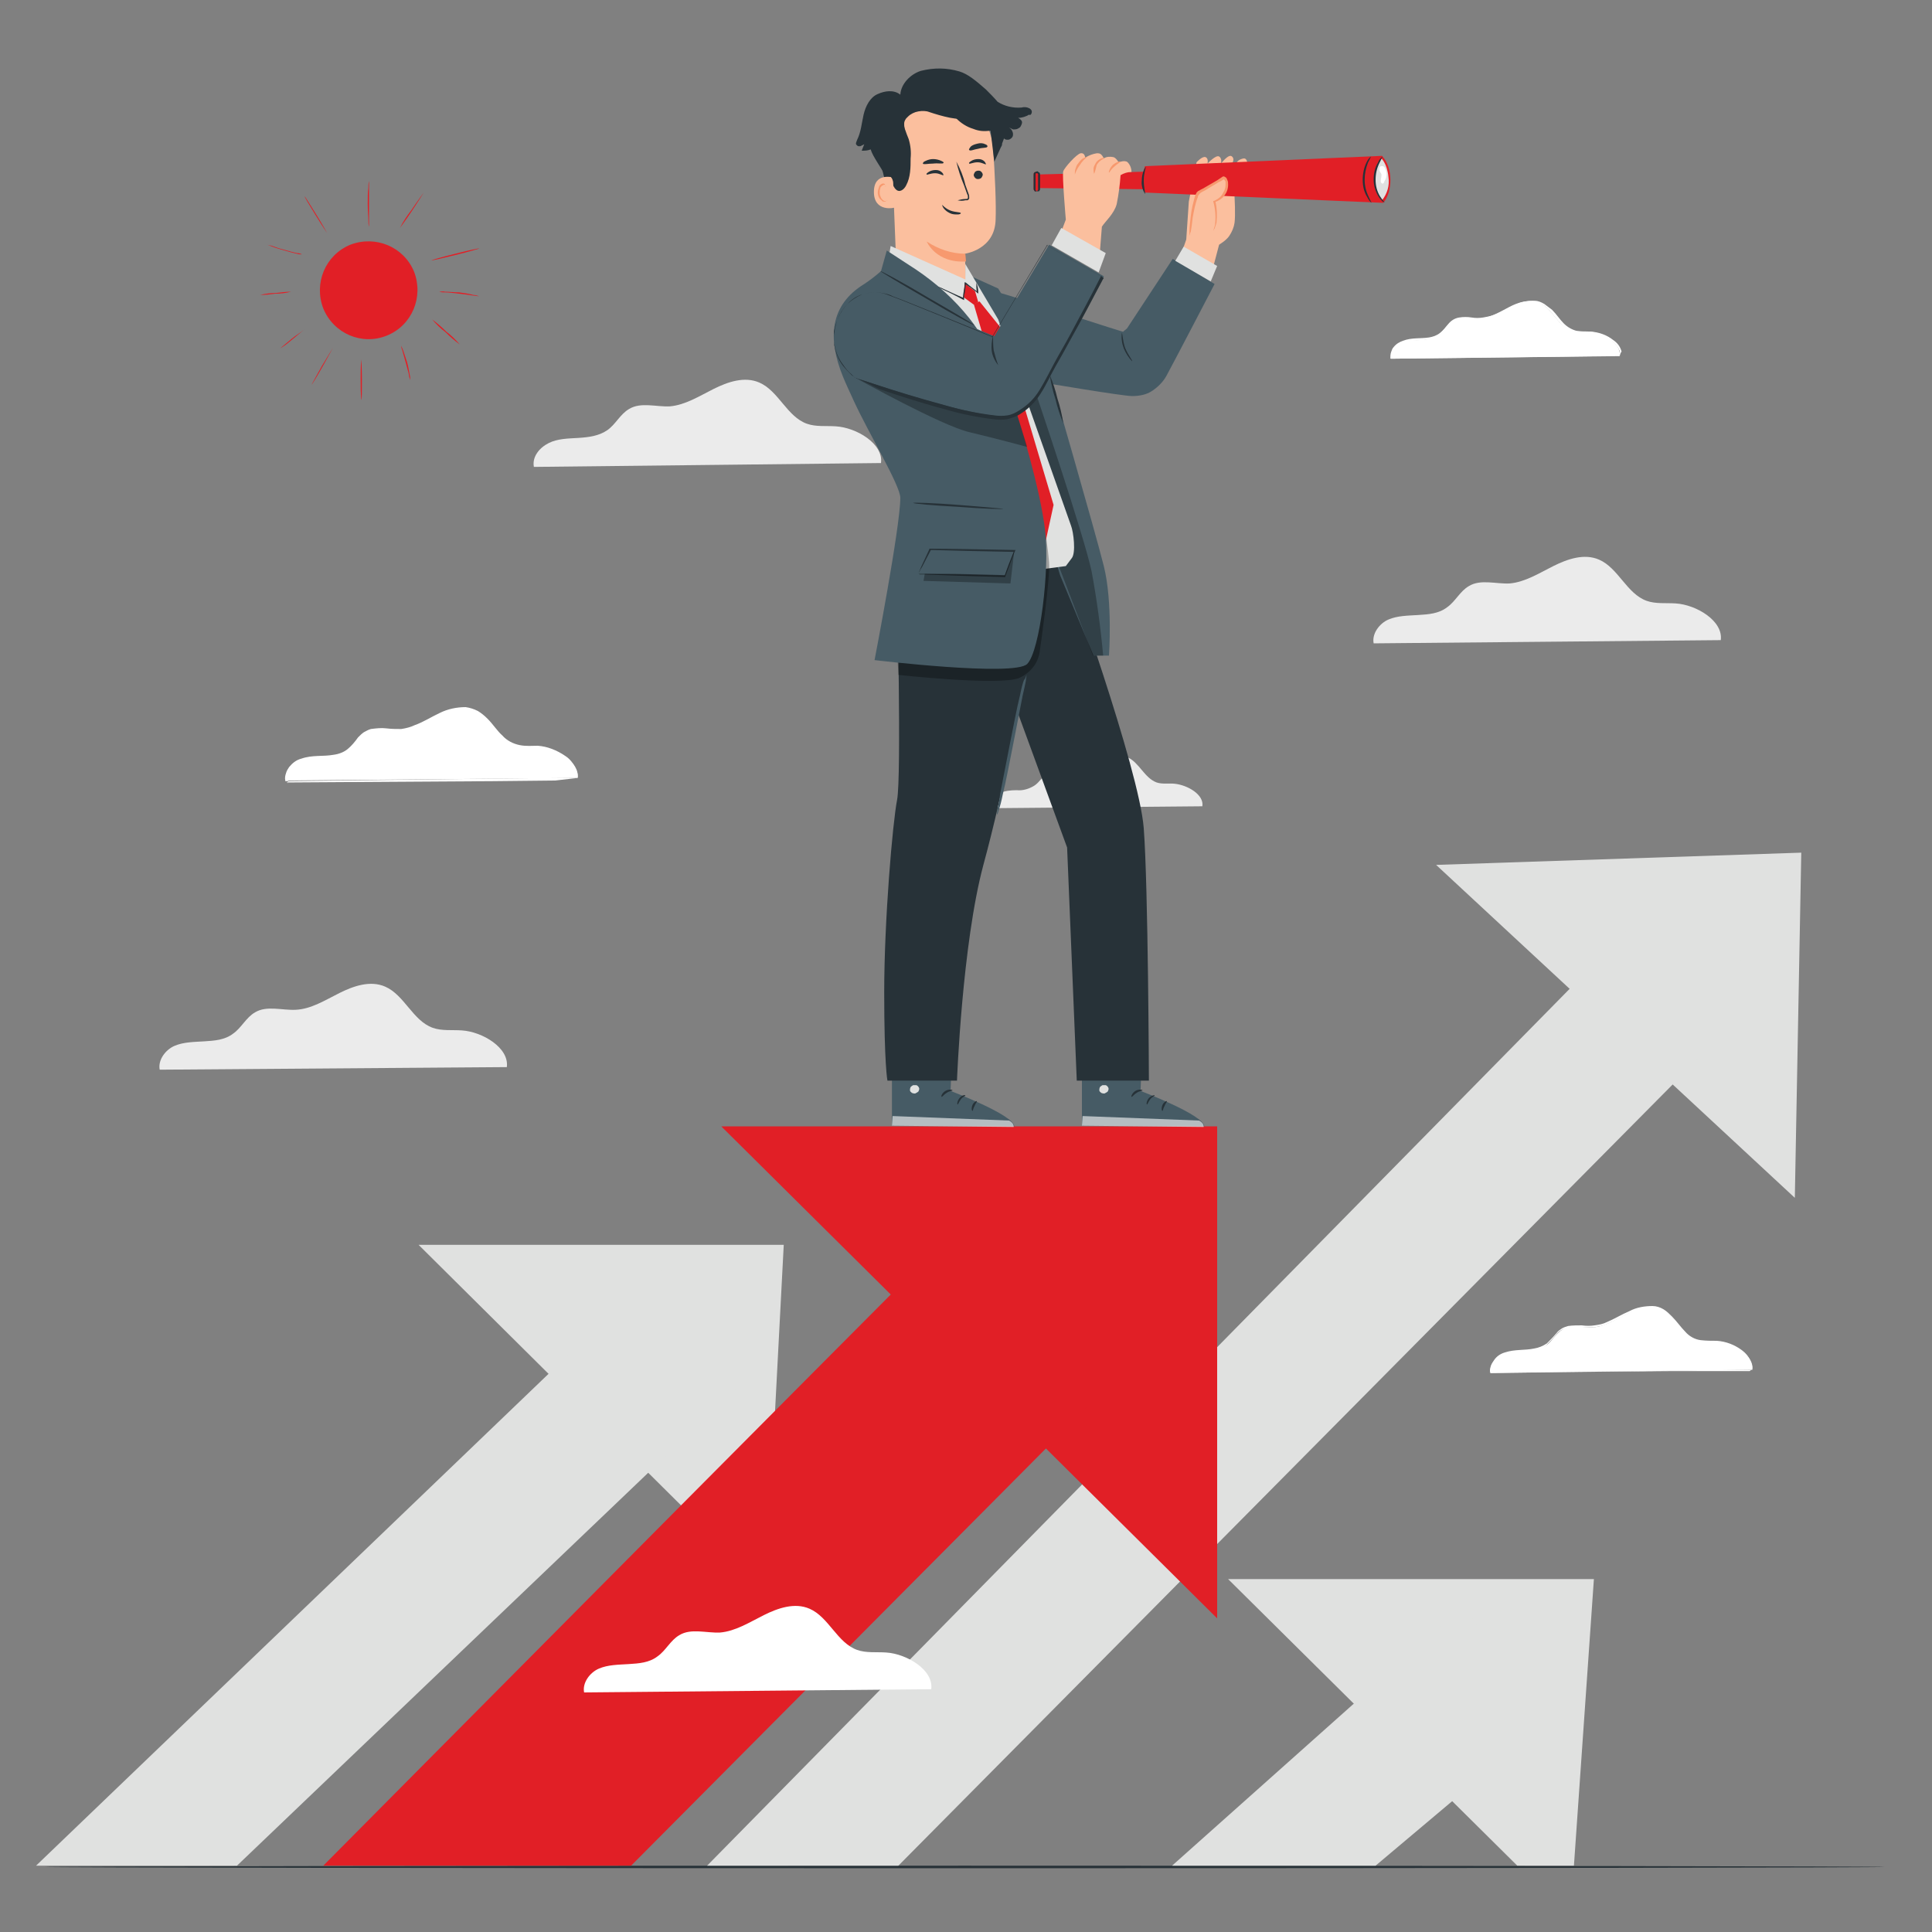 <?xml version="1.0" encoding="utf-8"?>
<!-- Generator: Adobe Illustrator 18.1.1, SVG Export Plug-In . SVG Version: 6.00 Build 0)  -->
<svg version="1.1" id="Layer_1" xmlns="http://www.w3.org/2000/svg" xmlns:xlink="http://www.w3.org/1999/xlink" x="0px" y="0px"
	 viewBox="0 0 300 300" enable-background="new 0 0 300 300" xml:space="preserve">
<rect x="0" y="0" width="300" height="300" fill="#808080" stroke="none"/>
<path fill="#EBEBEB" d="M267.2,99.4c0.4-3-3.8-5.5-7-5.7c-1.5-0.1-3.1,0.1-4.5-0.4c-3.1-1.1-4.4-5.1-7.4-6.4c-2.3-1-4.9-0.1-7.1,1
	c-2.2,1.1-4.4,2.5-6.8,2.7c-2.1,0.1-4.5-0.7-6.3,0.4c-1.4,0.8-2.1,2.4-3.4,3.3c-1.3,1-2.9,1.1-4.5,1.2c-1.6,0.1-3.2,0.1-4.6,0.7
	c-1.4,0.6-2.6,2.2-2.3,3.7L267.2,99.4z"/>
<path fill="#EBEBEB" d="M136.8,71.9c0.4-3-3.8-5.5-7-5.7c-1.5-0.1-3.1,0.1-4.5-0.4c-3.1-1.1-4.4-5.1-7.4-6.4c-2.3-1-4.9-0.1-7.1,1
	c-2.2,1.1-4.4,2.5-6.8,2.7c-2.1,0.1-4.5-0.7-6.3,0.4c-1.4,0.8-2.1,2.4-3.4,3.3s-2.9,1.1-4.5,1.2c-1.6,0.1-3.2,0.1-4.6,0.8
	s-2.6,2.1-2.3,3.7L136.8,71.9z"/>
<path fill="#EBEBEB" d="M78.7,165.7c0.4-3-3.8-5.5-7-5.7c-1.5-0.1-3.1,0.1-4.5-0.4c-3.1-1.1-4.4-5.1-7.4-6.4c-2.3-1-4.9-0.1-7.1,1
	c-2.2,1.1-4.4,2.5-6.8,2.6c-2.1,0.1-4.5-0.7-6.3,0.4c-1.4,0.8-2.1,2.4-3.4,3.3c-1.3,1-2.9,1.1-4.5,1.2c-1.6,0.1-3.2,0.1-4.6,0.7
	s-2.6,2.2-2.3,3.7L78.7,165.7z"/>
<path fill="#EBEBEB" d="M186.7,125.2c0.3-1.8-2.3-3.3-4.3-3.5c-0.9-0.1-1.9,0.1-2.8-0.2c-1.9-0.7-2.7-3.1-4.5-3.9
	c-1.4-0.6-3-0.1-4.3,0.6c-1.4,0.7-2.7,1.5-4.2,1.6c-1.3,0.1-2.7-0.4-3.9,0.2c-0.8,0.5-1.3,1.5-2.1,2c-0.8,0.5-1.8,0.8-2.7,0.7
	c-1,0-1.9,0.1-2.8,0.5c-0.4,0.2-0.8,0.5-1.1,0.9c-0.3,0.4-0.4,0.9-0.3,1.4L186.7,125.2z"/>
<path fill="#273238" d="M292.6,289.9c0,0.1-63.9,0.2-142.8,0.2S7,290,7,289.9s63.9-0.2,142.8-0.2S292.6,289.8,292.6,289.9z"/>
<path fill="#E0E1E0" d="M190.7,245.2l44.9,44.5l8.8,0l3.1-44.5H190.7z"/>
<path fill="#E0E1E0" d="M227.2,249.4L182,289.7l31.6,0l26.6-22.4L227.2,249.4z"/>
<path fill="#E0E1E0" d="M223,134.3l55.7,51.7l1-53.6L223,134.3z"/>
<path fill="#E0E1E0" d="M260.5,136.5L109.8,289.7h29.7l134.6-135.8L260.5,136.5z"/>
<path fill="#E0E1E0" d="M65,193.3l53.9,53.5l2.8-53.5H65z"/>
<path fill="#E0E1E0" d="M102.4,196.8L5.6,289.7h31.2l78.6-75.1L102.4,196.8z"/>
<path fill="#E11F26" d="M112,174.9l77,76.4v-76.4H112z"/>
<path fill="#E11F26" d="M162.8,176.6C161,178,50.2,289.7,50.2,289.7H98l87.1-87.6L162.8,176.6z"/>
<path fill="#E11F26" d="M60.1,52.1c3.9-1.6,5.7-6,4.2-9.9c-1.6-3.9-6-5.7-9.9-4.2c-3.9,1.6-5.7,6-4.2,9.9
	C51.8,51.8,56.2,53.7,60.1,52.1z"/>
<path fill="#E11F26" d="M56.1,62.1C56,61,56,60,56,58.9c0-1,0-2.1,0.1-3.1c0,0,0.1,1.4,0.1,3.1C56.2,60.7,56.2,62.1,56.1,62.1z"/>
<path fill="#E11F26" d="M51.7,54c0,0-0.7,1.3-1.6,2.9c-0.9,1.6-1.7,2.9-1.7,2.8c0,0,0.7-1.3,1.6-2.9C50.9,55.3,51.7,54,51.7,54z"/>
<path fill="#E11F26" d="M47.2,51.2c-0.6,0.5-1.2,1-1.8,1.5c-0.6,0.5-1.2,1-1.9,1.4c0.6-0.5,1.2-1,1.8-1.5
	C45.9,52.1,46.6,51.7,47.2,51.2z"/>
<path fill="#E11F26" d="M63.7,59c-0.1-0.3-0.2-0.5-0.2-0.8c-0.1-0.5-0.3-1.1-0.5-1.9c-0.2-0.7-0.4-1.4-0.5-1.8
	c-0.1-0.3-0.2-0.5-0.2-0.8c0.1,0.2,0.2,0.5,0.3,0.7c0.2,0.6,0.4,1.2,0.6,1.8c0.2,0.7,0.3,1.4,0.4,1.9C63.7,58.5,63.7,58.7,63.7,59z"
	/>
<path fill="#E11F26" d="M71.4,53.5c-0.8-0.6-1.5-1.2-2.2-1.9c-0.8-0.6-1.5-1.3-2.1-2c0.8,0.6,1.5,1.2,2.2,1.9
	C70.1,52.1,70.8,52.8,71.4,53.5z"/>
<path fill="#E11F26" d="M74.4,46c-0.3,0-0.6-0.1-0.9-0.1c-0.6-0.1-1.3-0.2-2.2-0.3c-0.9-0.1-1.6-0.2-2.2-0.2c-0.3,0-0.6,0-0.9-0.1
	c0.3,0,0.6-0.1,0.9,0c0.7,0,1.5,0.1,2.2,0.1c0.7,0.1,1.5,0.2,2.2,0.4C73.8,45.8,74.1,45.9,74.4,46z"/>
<path fill="#E11F26" d="M74.4,38.6c0,0-1.6,0.5-3.7,1c-2,0.5-3.7,0.9-3.7,0.8c0,0,1.6-0.5,3.7-1C72.7,38.9,74.4,38.5,74.4,38.6z"/>
<path fill="#E11F26" d="M65.8,29.9c0,0-0.8,1.3-1.8,2.8c-1,1.5-1.9,2.7-1.9,2.7c0.5-1,1.1-1.9,1.8-2.8
	C64.9,31.1,65.8,29.9,65.8,29.9z"/>
<path fill="#E11F26" d="M57.3,28.1c0,0.3,0,0.7,0,1.1c0,0.6,0,1.5,0,2.5s0,1.9,0,2.5c0,0.3,0,0.7,0,1c-0.1-0.3-0.1-0.7-0.1-1
	c0-0.6-0.1-1.5-0.1-2.5s0-1.9,0.1-2.5C57.2,28.8,57.2,28.5,57.3,28.1z"/>
<path fill="#E11F26" d="M50.8,36.2c-0.6-0.9-1.2-1.8-1.8-2.8c-1-1.6-1.7-2.8-1.7-2.9s0.8,1.2,1.8,2.8C50.1,34.9,50.8,36.2,50.8,36.2
	z"/>
<path fill="#E11F26" d="M46.9,39.5c-0.3,0-0.5,0-0.8-0.1c-0.5-0.1-1.2-0.3-1.9-0.5c-0.7-0.2-1.4-0.4-1.9-0.6
	c-0.3-0.1-0.5-0.2-0.8-0.3c0.3,0.1,0.5,0.1,0.8,0.2c0.5,0.2,1.1,0.4,1.9,0.6c0.7,0.2,1.4,0.4,1.9,0.5C46.4,39.3,46.7,39.4,46.9,39.5
	z"/>
<path fill="#E11F26" d="M45.2,45.3c-0.8,0.2-1.6,0.3-2.4,0.3c-0.8,0.1-1.6,0.2-2.4,0.2c0.8-0.2,1.6-0.3,2.4-0.3
	C43.6,45.4,44.4,45.3,45.2,45.3z"/>
<path fill="#FFFFFF" d="M272.1,212.7c0.3-2.3-2.9-4.1-5.3-4.3c-1.1-0.1-2.3,0.1-3.4-0.3c-2.3-0.8-3.3-3.8-5.6-4.8
	c-1.7-0.7-3.7-0.1-5.3,0.8c-1.7,0.8-3.3,1.9-5.1,2c-1.6,0.1-3.4-0.5-4.7,0.3c-1.1,0.6-1.6,1.8-2.6,2.5c-1,0.6-2.2,0.9-3.4,0.9
	c-1.2,0-2.4,0.2-3.5,0.6c-1.1,0.5-2,1.6-1.7,2.8L272.1,212.7z"/>
<path fill="#FFFFFF" d="M272.1,212.7h-0.2h-0.6l-2.3,0l-8.6,0.1l-28.9,0.4h-0.1v-0.1c-0.1-0.3,0-0.7,0.1-1c0.1-0.3,0.3-0.6,0.5-0.9
	c0.4-0.6,1-1,1.7-1.2c1.5-0.5,3.1-0.3,4.5-0.6c0.7-0.1,1.4-0.4,2-0.8c0.5-0.5,1-1,1.5-1.6c0.2-0.3,0.5-0.5,0.8-0.7
	c0.3-0.2,0.7-0.3,1-0.4c0.7-0.1,1.4-0.1,2.1-0.1c0.7,0.1,1.4,0.1,2,0c0.7-0.1,1.3-0.2,1.9-0.5c1.2-0.5,2.3-1.2,3.5-1.7
	c1.1-0.6,2.4-0.8,3.6-0.8c0.6,0,1.2,0.2,1.7,0.5c0.5,0.3,0.9,0.7,1.3,1.1c0.8,0.8,1.4,1.7,2.1,2.4c0.6,0.7,1.5,1.2,2.4,1.3
	c0.9,0.1,1.7,0.1,2.5,0.1c1.4,0.1,2.7,0.6,3.8,1.4c0.7,0.5,1.3,1.2,1.5,2.1C272.1,212,272.2,212.3,272.1,212.7c0-0.3,0-0.6-0.1-0.9
	c-0.3-0.8-0.8-1.5-1.6-2c-1.1-0.8-2.4-1.2-3.8-1.3c-0.8,0-1.6,0-2.6-0.1c-1-0.2-1.9-0.7-2.5-1.4c-0.7-0.7-1.3-1.6-2.1-2.4
	c-0.4-0.4-0.8-0.7-1.3-1c-0.5-0.3-1-0.4-1.6-0.5c-1.2,0-2.4,0.3-3.5,0.8c-1.1,0.5-2.2,1.2-3.5,1.7c-0.6,0.3-1.3,0.4-2,0.5
	c-0.7,0-1.4,0-2.1,0c-0.7-0.1-1.4-0.1-2.1,0.1c-0.7,0.2-1.3,0.5-1.7,1.1c-0.5,0.6-1,1.1-1.5,1.6c-0.6,0.5-1.3,0.8-2.1,0.9
	c-1.5,0.3-3.1,0.1-4.5,0.6c-0.6,0.2-1.1,0.6-1.5,1.1c-0.2,0.2-0.3,0.5-0.4,0.8c-0.1,0.3-0.1,0.6-0.1,0.9l-0.2-0.1l28.8-0.2l8.6,0h3
	C271.9,212.7,272,212.7,272.1,212.7z"/>
<path fill="#FFFFFF" d="M144.6,262.3c0.4-3-3.8-5.5-7-5.7c-1.5-0.1-3.1,0.1-4.5-0.4c-3.1-1.1-4.4-5.1-7.4-6.4c-2.3-1-4.9-0.1-7.1,1
	c-2.2,1.1-4.4,2.5-6.8,2.7c-2.1,0.1-4.5-0.7-6.3,0.4c-1.4,0.8-2.1,2.4-3.4,3.3c-1.3,1-2.9,1.1-4.5,1.2c-1.6,0.1-3.2,0.1-4.6,0.7
	s-2.6,2.2-2.3,3.7L144.6,262.3z"/>
<path fill="#FFFFFF" d="M89.7,120.8c0.3-2.5-3.2-4.6-5.9-4.8c-1.3-0.1-2.6,0.1-3.8-0.3c-2.6-0.9-3.7-4.3-6.2-5.3
	c-1.9-0.8-4.1-0.1-5.9,0.8c-1.8,0.9-3.7,2.1-5.7,2.2c-1.8,0.1-3.7-0.6-5.3,0.3c-1.2,0.7-1.8,2-2.9,2.8c-1.1,0.8-2.4,0.9-3.7,1
	c-1.3,0.1-2.7,0.1-3.9,0.6c-1.2,0.5-2.2,1.8-1.9,3.1L89.7,120.8z"/>
<path fill="#FFFFFF" d="M89.7,120.8h-0.2h-0.7l-2.6,0l-9.6,0.1l-32.2,0.4h-0.1v-0.1c-0.1-0.4,0-0.8,0.1-1.1c0.1-0.4,0.3-0.7,0.5-1
	c0.5-0.6,1.1-1.1,1.9-1.3c1.7-0.6,3.4-0.3,5-0.6c0.8-0.1,1.6-0.4,2.2-0.9c0.6-0.5,1.1-1.1,1.6-1.8c0.3-0.3,0.6-0.6,0.9-0.8
	c0.4-0.2,0.7-0.4,1.1-0.5c0.8-0.1,1.6-0.2,2.4-0.1c0.8,0.1,1.5,0.1,2.3,0.1c0.7-0.1,1.5-0.3,2.1-0.6c1.4-0.5,2.6-1.3,3.9-1.9
	c1.2-0.6,2.6-0.9,4-0.9c0.7,0.1,1.3,0.3,1.9,0.6c0.5,0.3,1,0.7,1.5,1.2c0.9,0.9,1.5,1.9,2.3,2.6c0.7,0.8,1.7,1.3,2.7,1.5
	c1,0.2,1.9,0.1,2.8,0.1c1.5,0.1,3,0.7,4.3,1.6c0.8,0.5,1.4,1.4,1.7,2.3c0.1,0.2,0.1,0.5,0.1,0.8C89.7,120.8,89.7,120.8,89.7,120.8
	c0,0,0-0.1,0-0.2c0-0.2,0-0.5-0.1-0.7c-0.3-0.9-0.9-1.7-1.7-2.2c-1.2-0.9-2.7-1.4-4.2-1.5c-0.9-0.1-1.8,0-2.9-0.1
	c-1.1-0.2-2.1-0.7-2.8-1.5c-0.8-0.8-1.5-1.8-2.3-2.6c-0.4-0.5-0.9-0.8-1.4-1.1c-0.5-0.3-1.2-0.5-1.8-0.5c-1.3,0-2.7,0.3-3.9,0.9
	c-1.3,0.6-2.5,1.4-3.9,1.9c-0.7,0.3-1.5,0.5-2.2,0.6c-0.8,0.1-1.6,0-2.3,0c-0.8-0.1-1.5-0.1-2.3,0.1c-0.8,0.2-1.4,0.6-1.9,1.2
	c-0.5,0.6-1.1,1.2-1.7,1.8c-0.7,0.5-1.5,0.9-2.3,1c-1.7,0.3-3.4,0.1-5,0.6c-0.7,0.2-1.3,0.6-1.7,1.2c-0.2,0.3-0.4,0.6-0.5,0.9
	c-0.1,0.3-0.1,0.7-0.1,1l-0.2-0.1l32.1-0.2l9.6-0.1L89.7,120.8L89.7,120.8z"/>
<path fill="#FFFFFF" d="M251.5,55.3c0.3-2-2.5-3.6-4.6-3.8c-1-0.1-2,0.1-3-0.3c-2.1-0.7-2.9-3.4-4.9-4.2c-1.5-0.6-3.2-0.1-4.7,0.7
	s-2.9,1.6-4.5,1.8c-1.4,0.1-3-0.4-4.2,0.3c-0.9,0.5-1.4,1.6-2.2,2.2c-0.9,0.5-1.9,0.8-2.9,0.8c-1,0-2.1,0.1-3,0.5
	c-0.9,0.4-1.7,1.4-1.5,2.4L251.5,55.3z"/>
<path fill="#FFFFFF" d="M251.5,55.3h-0.2h-0.5l-2,0l-7.5,0.1l-25.3,0.3h-0.1v-0.1c0-0.3,0-0.6,0.1-0.9c0.1-0.3,0.2-0.6,0.4-0.8
	c0.4-0.5,0.9-0.8,1.5-1c1.3-0.5,2.7-0.3,4-0.5c0.6-0.1,1.2-0.3,1.7-0.7c0.5-0.4,0.9-0.9,1.3-1.4c0.4-0.5,1-0.9,1.7-1
	c0.6-0.1,1.3-0.1,1.9,0c0.6,0.1,1.2,0.1,1.8,0c0.6-0.1,1.1-0.2,1.7-0.4c1.1-0.4,2-1,3.1-1.5c1-0.5,2.1-0.7,3.2-0.7
	c0.5,0,1,0.2,1.5,0.5c0.4,0.3,0.8,0.6,1.2,0.9c0.7,0.7,1.2,1.5,1.8,2.1c0.6,0.6,1.3,1,2.1,1.2c0.8,0.1,1.5,0.1,2.2,0.1
	c1.2,0.1,2.4,0.5,3.4,1.3c0.6,0.4,1.1,1,1.3,1.8C251.6,54.8,251.6,55,251.5,55.3c0-0.3,0-0.6,0-0.8c-0.3-0.7-0.8-1.3-1.4-1.7
	c-1-0.7-2.1-1.1-3.3-1.2c-0.7,0-1.4,0-2.2-0.1c-0.9-0.1-1.6-0.6-2.2-1.2c-0.6-0.6-1.2-1.4-1.8-2.1c-0.3-0.3-0.7-0.7-1.1-0.9
	c-0.4-0.2-0.9-0.4-1.4-0.4c-1.1,0-2.1,0.2-3,0.7c-1,0.5-2,1.1-3.1,1.5c-0.6,0.2-1.1,0.4-1.7,0.5c-0.6,0-1.2,0-1.8,0
	c-0.6-0.1-1.2-0.1-1.8,0c-0.6,0.1-1.1,0.5-1.5,0.9c-0.4,0.5-0.8,1-1.3,1.4c-0.5,0.4-1.2,0.7-1.9,0.8c-1.3,0.2-2.7,0.1-3.9,0.5
	c-0.5,0.2-1,0.5-1.4,0.9c-0.2,0.2-0.3,0.4-0.4,0.7c-0.1,0.3-0.1,0.5,0,0.8l-0.2-0.1l25.2-0.2h7.6h2.6L251.5,55.3z"/>
<path fill="#465B65" d="M148,159.6l-0.4,9.8c0,0,9.8,3.7,9.9,5.5l-19-0.1l0-15.2L148,159.6z"/>
<path fill="#E0E1E0" d="M141.8,168.5c-0.2,0.1-0.3,0.2-0.4,0.3c-0.1,0.2-0.1,0.4-0.1,0.5c0,0.2,0.2,0.3,0.3,0.4
	c0.2,0.1,0.4,0.1,0.5,0.1c0.2-0.1,0.4-0.2,0.5-0.3c0.1-0.2,0.2-0.4,0.1-0.6c-0.1-0.2-0.2-0.3-0.4-0.4
	C142.1,168.5,141.9,168.5,141.8,168.5"/>
<g opacity="0.6">
	<path fill="#FFFFFF" d="M138.5,174.8l0.1-1.5l18.1,0.7c0,0,0.8,0.4,0.7,1L138.5,174.8z"/>
</g>
<path fill="#273238" d="M147.9,169.3c0,0.1-0.5,0.1-0.9,0.4c-0.5,0.3-0.7,0.7-0.8,0.6s0.1-0.6,0.6-0.9
	C147.3,169.1,147.9,169.2,147.9,169.3z"/>
<path fill="#273238" d="M149.9,170.1c0,0.1-0.4,0.2-0.7,0.6c-0.3,0.4-0.4,0.8-0.5,0.8c-0.1,0-0.1-0.5,0.3-1S149.9,170,149.9,170.1z"
	/>
<path fill="#273238" d="M151,172.5c-0.1,0-0.2-0.4,0-0.9s0.7-0.7,0.7-0.6c0,0.1-0.2,0.3-0.4,0.8C151.1,172.1,151.1,172.5,151,172.5z
	"/>
<path fill="#273238" d="M147.8,167.1c0,0.1-0.5,0-1,0s-0.9,0.2-1,0.1c0-0.1,0.4-0.4,1-0.4C147.4,166.7,147.8,167,147.8,167.1z"/>
<path fill="#465B65" d="M177.5,159.6l-0.4,9.8c0,0,9.8,3.7,9.9,5.5l-19-0.1l0-15.2L177.5,159.6z"/>
<path fill="#E0E1E0" d="M171.2,168.5c-0.2,0.1-0.3,0.2-0.4,0.3c-0.1,0.2-0.1,0.4-0.1,0.5c0,0.2,0.2,0.3,0.3,0.4
	c0.2,0.1,0.4,0.1,0.5,0.1c0.2-0.1,0.4-0.2,0.5-0.3c0.1-0.2,0.2-0.4,0.1-0.6c-0.1-0.2-0.2-0.3-0.4-0.4
	C171.6,168.5,171.3,168.5,171.2,168.5"/>
<g opacity="0.6">
	<path fill="#FFFFFF" d="M168,174.8l0.1-1.5l18.1,0.7c0,0,0.8,0.4,0.7,1L168,174.8z"/>
</g>
<path fill="#273238" d="M177.4,169.3c0,0.1-0.5,0.1-0.9,0.4c-0.5,0.3-0.7,0.7-0.8,0.6c-0.1,0,0.1-0.6,0.6-0.9
	C176.8,169.1,177.4,169.2,177.4,169.3z"/>
<path fill="#273238" d="M179.3,170.1c0,0.1-0.4,0.2-0.7,0.6c-0.3,0.4-0.4,0.8-0.5,0.8s-0.1-0.5,0.3-1
	C178.8,170.1,179.3,170,179.3,170.1z"/>
<path fill="#273238" d="M180.5,172.5c-0.1,0-0.2-0.4,0-0.9s0.7-0.7,0.7-0.6c0,0.1-0.2,0.3-0.4,0.8
	C180.6,172.1,180.6,172.5,180.5,172.5z"/>
<path fill="#273238" d="M177.2,167.1c0,0.1-0.5,0-1,0c-0.5,0-0.9,0.2-1,0.1c0-0.1,0.3-0.4,1-0.4C176.8,166.7,177.3,167,177.2,167.1z
	"/>
<path fill="#273238" d="M138.6,31.5c-0.7-1.8-1.3-3.7-1.7-5.6c-0.4-1.9-0.3-3.9,0.3-5.8c0.1-0.3,0.9-2.2,1.2-2.1
	c0.2,0-0.3,1.8-0.2,1.9c1,1.7,1.5,3.7,1.3,5.8C139.5,27.7,139.2,29.6,138.6,31.5"/>
<path fill="#FBBF9E" d="M139.2,41.8l-0.7-17.6c-0.3-4.9,1.8-9.2,6.7-9.4h0.5c2.2,0,4.2,0.9,5.8,2.4c1.6,1.5,2.5,3.5,2.7,5.7
	c0.3,4.2,0.5,8.9,0.4,11.2c-0.1,4.7-4.8,5.3-4.8,5.3s0.2,3.4,0.2,4.7c0,0-0.5,0.4-4.9,0.5C140.9,44.8,139.2,41.8,139.2,41.8z"/>
<path fill="#F7996E" d="M149.9,39.4c-2.1,0-4.2-0.7-6-1.9c0,0,1.4,3.4,6.1,3.1L149.9,39.4z"/>
<path fill="#273238" d="M152.6,27.1c0,0.2-0.1,0.3-0.2,0.5c-0.1,0.1-0.3,0.2-0.5,0.2c-0.2,0-0.3,0-0.5-0.2c-0.1-0.1-0.2-0.3-0.2-0.4
	c0-0.2,0.1-0.3,0.2-0.5c0.1-0.1,0.3-0.2,0.5-0.2c0.2,0,0.3,0,0.5,0.2C152.5,26.8,152.6,27,152.6,27.1z"/>
<path fill="#273238" d="M153.1,25.5c-0.1,0.1-0.6-0.3-1.3-0.3c-0.7,0-1.2,0.3-1.3,0.2c-0.1-0.1,0-0.2,0.3-0.4
	c0.3-0.2,0.7-0.3,1.1-0.3c0.4,0,0.7,0.1,1,0.4C153,25.3,153.1,25.4,153.1,25.5z"/>
<path fill="#273238" d="M146.5,27.2c-0.1,0.1-0.6-0.3-1.3-0.3s-1.3,0.3-1.3,0.2c-0.1-0.1,0-0.2,0.3-0.4c0.3-0.2,0.7-0.3,1.1-0.3
	c0.4,0,0.7,0.1,1,0.4C146.5,27,146.5,27.2,146.5,27.2z"/>
<path fill="#273238" d="M148.7,31.1c0.4-0.1,0.8-0.2,1.2-0.2c0.2,0,0.4,0,0.4-0.2c0-0.2,0-0.4-0.1-0.5l-0.5-1.4
	c-0.5-1.2-0.9-2.4-1.2-3.7c0.6,1.1,1.1,2.3,1.4,3.6l0.5,1.4c0.1,0.2,0.1,0.5,0.1,0.7c0,0.1-0.1,0.1-0.1,0.2c-0.1,0-0.1,0.1-0.2,0.1
	c-0.1,0-0.2,0-0.3,0C149.5,31.2,149.1,31.2,148.7,31.1z"/>
<path fill="#273238" d="M146.5,25.3c-0.1,0.2-0.8,0-1.6,0.1c-0.8,0-1.5,0.2-1.6,0c0-0.1,0.1-0.3,0.4-0.4c0.4-0.2,0.8-0.3,1.2-0.3
	c0.4,0,0.9,0.1,1.3,0.3C146.4,25.1,146.6,25.2,146.5,25.3z"/>
<path fill="#273238" d="M153.3,22.8c-0.1,0.2-0.7,0.1-1.4,0.3c-0.7,0.1-1.2,0.4-1.4,0.2c-0.1-0.1,0-0.2,0.2-0.5
	c0.3-0.3,0.7-0.4,1.1-0.5c0.4-0.1,0.8-0.1,1.2,0.1C153.3,22.5,153.4,22.7,153.3,22.8z"/>
<path fill="#FBBF9E" d="M138.9,27.6c-0.1,0-3.2-1-3.2,2.2c0,3.2,3.2,2.5,3.3,2.4C139,32.2,138.9,27.6,138.9,27.6z"/>
<path fill="#F7996E" d="M137.9,31.1c0,0-0.1,0-0.2,0.1c-0.1,0-0.1,0-0.2,0c-0.1,0-0.1,0-0.2,0c-0.2-0.1-0.4-0.3-0.5-0.5
	c-0.1-0.2-0.2-0.5-0.2-0.7c0-0.3,0-0.5,0.1-0.8c0-0.1,0.1-0.2,0.2-0.3c0.1-0.1,0.2-0.1,0.3-0.2c0.1,0,0.1,0,0.2,0
	c0.1,0,0.1,0.1,0.1,0.1c0,0.1,0,0.2,0,0.2c0,0,0.1-0.1,0-0.2c0-0.1-0.1-0.1-0.1-0.2c-0.1-0.1-0.2-0.1-0.3-0.1
	c-0.1,0-0.3,0.1-0.4,0.2c-0.1,0.1-0.2,0.2-0.2,0.3c-0.1,0.3-0.2,0.6-0.2,0.9c0,0.3,0.1,0.6,0.2,0.8c0.1,0.2,0.4,0.4,0.6,0.6
	c0.1,0,0.2,0,0.3,0c0.1,0,0.2-0.1,0.2-0.1C137.9,31.1,137.9,31.1,137.9,31.1z"/>
<path fill="#273238" d="M152.1,17.7c0.5-0.3-1.1-1.9-2.4-2.5c-1.9-0.8-4.9-1.3-6.6-0.8c-2.1,0.7-3.9,1.8-4.9,3.7
	c-1,2-1.4,4.2-1.3,6.4c0,0.7,0.2,1.4,0.5,1.9c0.5,0.7,1.3,1.1,1.3,2.1c0,0.2,0,0.4,0.1,0.5c0.1,0.2,0.2,0.3,0.3,0.4
	c0.6,0.6,1.3,0,1.6-0.6c0.7-1.3,0.7-2.8,0.7-4.2c0.1-1,0-2-0.3-3c-0.2-0.5-0.4-1-0.6-1.6c-0.1-0.3-0.1-0.5-0.1-0.8
	c0-0.3,0.1-0.5,0.3-0.8c0.1-0.1,0.2-0.2,0.3-0.3c0.4-0.4,1-0.7,1.6-0.8c0.6-0.1,1.2-0.1,1.7,0.1c1.8,0.6,4.9,1.5,5.7,0.8
	c0.6-0.4,1-0.9,1.4-1.5L152.1,17.7z"/>
<path fill="#273238" d="M160.2,17.2c-0.1-0.2-0.2-0.3-0.4-0.4c-0.4-0.2-0.8-0.2-1.2-0.1c-1.3,0.1-2.6-0.2-3.7-0.9
	c-0.6-0.7-1.2-1.3-1.8-1.9c-1.6-1.4-2.8-2.4-4.1-2.8c-2-0.6-4-0.6-6-0.1c-1.6,0.5-3.1,2-3.2,3.7c-1-0.8-2.4-0.6-3.5-0.1l0,0
	c-1.2,0.5-1.9,1.9-2.2,3.2c-0.3,1.3-0.4,2.7-1,3.9c-0.1,0.3-0.3,0.6-0.1,0.8c0.1,0.1,0.2,0.2,0.3,0.2c0.1,0,0.2,0,0.3,0
	c0.2-0.1,0.4-0.2,0.6-0.3l-0.4,1c0.5,0,0.9,0,1.4-0.2c0.3,1.1,1.7,2.9,2.2,4c0.5-0.1-0.1-0.6,0.3-0.4c0.5,0.4,0.7,1.1,1.4,0.8
	c0.4-0.2,0.7-1,0.8-1.4c0.7-2.6,0.8-5.4,0.3-8c0.5-0.6,1.1-1.1,1.8-1.5l-0.1,0.1c1.3-0.6,2.8-1.1,4.1-0.6c1,0.4,1.7,1.4,2.5,2.2
	c0.7,0.7,1.6,1.3,2.6,1.6c1,0.4,1.7,0.4,2.7,0.3c0.2,1.3,0.4,3.4,0.6,4.8l1-2.2c0.1-0.2,0.2-0.3,0.2-0.5l0-0.1
	c0.1-0.3,0.2-0.5,0.3-0.8c0.2,0.2,0.4,0.2,0.6,0.2c0.2,0,0.4-0.1,0.6-0.3c0.2-0.2,0.2-0.4,0.2-0.6c0-0.2-0.1-0.4-0.2-0.6
	c-0.1-0.2-0.3-0.3-0.4-0.4c0.2,0.1,0.4,0.2,0.6,0.3c0.2,0,0.5,0,0.7-0.1c0.2-0.1,0.4-0.2,0.5-0.4c0.1-0.2,0.2-0.4,0.2-0.6
	c0-0.2-0.1-0.3-0.2-0.4c-0.1-0.1-0.2-0.2-0.4-0.3c0.6,0,1.2-0.2,1.7-0.5C160,18,160.3,17.6,160.2,17.2z"/>
<path fill="#273238" d="M149.2,33.1c0,0.1-0.2,0.2-0.5,0.2c-0.4,0-0.8,0-1.2-0.2c-0.4-0.2-0.7-0.4-1-0.8c-0.2-0.3-0.2-0.5-0.2-0.5
	c0,0,0.5,0.6,1.3,0.9C148.4,33,149.1,32.9,149.2,33.1z"/>
<path fill="#FBBF9E" d="M193.7,25.3c0,0-0.1-0.7-0.5-0.7c-0.2,0-0.5,0.1-0.7,0.2c-0.2,0.1-0.4,0.3-0.5,0.5
	C191.7,25.8,193.7,25.3,193.7,25.3z"/>
<path fill="#FBBF9E" d="M184.2,37.2l0.4-5.9l1.2-6.1c0,0,0.9-1,1.4-0.8c0.5,0.2,0.3,1,0.3,1s1.3-1.4,1.8-1.1
	c0.5,0.3,0.3,1.1,0.3,1.1s1.2-1.6,1.7-1.1c0.5,0.4,0,1.1,0,1.1s0.7,6.8,0.4,9.2c-0.1,0.7-0.4,1.4-0.8,2c-0.4,0.6-1,1-1.6,1.4l-1,3.8
	l-4.8-2.6L184.2,37.2z"/>
<path fill="#E11F26" d="M187.2,29.5L161,29.2v-2.1l26.2-0.7V29.5z"/>
<path fill="#E11F26" d="M214.8,31.5l-37-1.6c-0.5-1.3-0.5-2.8,0-4.1l36.8-1.6C216.3,26,216.3,29.7,214.8,31.5z"/>
<path fill="#E0E1E0" d="M214.5,24.6c0,0-1.1,1-1.1,3.3c0,2.3,1.2,3.2,1.2,3.2c0.8-1,1.2-2.3,1-3.6C215.4,25.4,214.5,24.6,214.5,24.6
	z"/>
<path fill="#273238" d="M213,31.5c-0.3-0.2-0.5-0.5-0.7-0.9c-0.5-0.8-0.7-1.7-0.7-2.7c0-0.9,0.2-1.9,0.6-2.7
	c0.2-0.4,0.4-0.7,0.7-0.9c0,0-0.2,0.4-0.5,1c-0.3,0.8-0.5,1.7-0.5,2.6c0,0.9,0.2,1.8,0.6,2.6C212.7,30.9,212.8,31.2,213,31.5z"/>
<path fill="#273238" d="M214.7,24.3c0,0-0.2,0.4-0.5,1c-0.4,0.8-0.6,1.7-0.6,2.6c0,0.9,0.2,1.8,0.7,2.6c0.2,0.3,0.4,0.6,0.7,0.9
	c0,0-0.1,0-0.3-0.1c-0.2-0.2-0.4-0.4-0.6-0.7c-0.5-0.8-0.8-1.7-0.8-2.7c0-1,0.2-1.9,0.7-2.7C214.1,24.9,214.3,24.6,214.7,24.3z"/>
<path fill="#FFFFFF" d="M215.1,26.2c0-0.1-0.1-0.2-0.2-0.3c0,0-0.1-0.1-0.2-0.1c-0.1,0-0.1,0-0.2,0c-0.1,0-0.1,0-0.2,0.1
	c0,0-0.1,0.1-0.1,0.2c0,0.1,0,0.3,0,0.4c0.1,0.3,0.4,0.5,0.3,0.8c0,0.3-0.1,0.5-0.1,0.8c0,0.1,0,0.2,0.1,0.3c0,0,0.1,0.1,0.1,0.1
	c0,0,0.1,0,0.1,0c0.2,0,0.2-0.2,0.3-0.4C215.4,27.5,215.4,26.8,215.1,26.2z"/>
<path fill="#273238" d="M177.8,30.1c-0.4-0.6-0.6-1.4-0.5-2.1c0-0.7,0.2-1.5,0.6-2.1c0.1,0-0.3,0.9-0.3,2.1
	C177.6,29.2,177.9,30.1,177.8,30.1z"/>
<path fill="#E11F26" d="M160.9,29.7c-0.1,0-0.2,0-0.3-0.1c-0.1-0.1-0.1-0.2-0.1-0.3v-2.2c0-0.1,0-0.2,0.1-0.3
	c0.1-0.1,0.2-0.1,0.3-0.1c0.1,0,0.2,0,0.3,0.1c0.1,0.1,0.1,0.2,0.1,0.3v2.2c0,0.1,0,0.2-0.1,0.3C161.2,29.6,161.1,29.7,160.9,29.7z"
	/>
<path fill="#273238" d="M160.9,29.7c0,0,0.1,0,0.2-0.1c0.1-0.1,0.1-0.1,0.1-0.2c0-0.1,0-0.3,0-0.4c0-0.4,0-0.7,0-1.1
	c0-0.2,0-0.4,0-0.7c0,0,0-0.1,0-0.1c0,0,0-0.1,0-0.1c0,0-0.1-0.1-0.1-0.1c0,0-0.1,0-0.1,0c0,0-0.1,0-0.1,0c0,0-0.1,0-0.1,0.1
	c0,0,0,0.1,0,0.1c0,0,0,0.1,0,0.1c0,0.2,0,0.4,0,0.7c0,0.4,0,0.8,0,1.1v0.4c0,0,0,0.1,0,0.1c0,0,0,0.1,0.1,0.1
	C160.9,29.6,161,29.6,160.9,29.7c0.1,0-0.1,0.1-0.2,0c-0.1,0-0.1-0.1-0.1-0.1c0-0.1-0.1-0.1-0.1-0.2c0-0.1,0-0.3,0-0.4
	c0-0.4,0-0.7,0-1.1c0-0.2,0-0.4,0-0.7c0-0.2,0-0.3,0.1-0.4c0.1-0.1,0.1-0.1,0.2-0.1c0.1,0,0.2-0.1,0.2-0.1c0.1,0,0.2,0,0.2,0.1
	c0.1,0,0.1,0.1,0.2,0.1c0.1,0.1,0.1,0.3,0.1,0.4c0,0.2,0,0.4,0,0.7c0,0.4,0,0.8,0,1.1c0,0.1,0,0.3,0,0.4c0,0.1,0,0.1-0.1,0.2
	c0,0.1-0.1,0.1-0.1,0.1C161,29.7,160.9,29.7,160.9,29.7z"/>
<path fill="#FBBF9E" d="M165.5,34.1c0,0-0.6-6.9-0.4-7.5s2.1-2.7,2.7-2.8c0.7-0.1,0.7,0.7,0.7,0.7c0.6-0.4,1.2-0.6,1.8-0.7
	c0.3,0,0.5,0,0.7,0.2c0.2,0.2,0.3,0.4,0.4,0.6c0.4-0.3,1-0.3,1.5-0.2c0.4,0.1,0.8,0.8,0.8,0.8s1-0.4,1.4,0c0.4,0.4,0.6,1,0.6,1.5
	c-0.6,0-1.2,0.2-1.7,0.5c-0.1,1.5-0.3,3-0.6,4.5c-0.4,1.5-1.8,2.7-2.3,3.5l-0.4,5.1l-6.3-3.3L165.5,34.1z"/>
<path fill="#F7996E" d="M166.9,27.1c0-0.3,0-0.6,0.1-0.9c0.1-0.3,0.2-0.6,0.4-0.8c0.2-0.3,0.4-0.5,0.6-0.7c0.3-0.2,0.6-0.3,0.9-0.4
	c-0.5,0.4-0.9,0.8-1.2,1.3C167.4,26,167.1,26.5,166.9,27.1z"/>
<path fill="#F7996E" d="M169.9,27c-0.1-0.3-0.1-0.6-0.1-0.8c0-0.3,0.2-0.6,0.3-0.8c0.2-0.4,0.5-0.6,0.9-0.8c0.3-0.1,0.5-0.1,0.5,0
	c0,0-0.7,0.2-1.2,1C170.2,26,170.1,26.5,169.9,27z"/>
<path fill="#F7996E" d="M172.2,26.8c-0.1,0,0.1-0.7,0.6-1.2c0.6-0.5,1.2-0.6,1.2-0.5c0,0.1-0.5,0.3-1,0.8
	C172.5,26.3,172.3,26.8,172.2,26.8z"/>
<path fill="#FBBF9E" d="M188.2,35.8c1-1.2,0.2-4.5,0.2-4.5c0.4-0.2,0.8-0.4,1.2-0.8c0.3-0.3,0.6-0.7,0.7-1.2
	c0.4-1.5-0.4-1.7-0.4-1.7c-0.2,0.1-2.5,1.6-3.7,2.2c-1.2,0.6-1.5,6.9-1.5,6.9"/>
<path fill="#F7996E" d="M184.7,36.6c0-0.3,0-0.6,0-0.8c0-0.5,0.1-1.3,0.2-2.2c0.1-1.1,0.4-2.2,0.7-3.3c0.1-0.2,0.2-0.3,0.2-0.4
	c0.1-0.1,0.3-0.3,0.4-0.3c0.3-0.2,0.6-0.3,0.9-0.5L189,28c0.3-0.2,0.6-0.4,0.9-0.6l0.1,0l0.1,0c0.1,0.1,0.2,0.1,0.3,0.2
	c0.1,0.1,0.1,0.2,0.2,0.4c0.1,0.2,0.1,0.4,0.1,0.7c0,0.6-0.2,1.2-0.6,1.7c-0.4,0.5-0.9,0.8-1.5,1l0.1-0.2c0.3,1.1,0.3,2.3,0.2,3.4
	c-0.1,0.3-0.2,0.6-0.3,0.9c-0.1,0.1-0.1,0.2-0.2,0.3c0-0.1,0.1-0.2,0.1-0.3c0.1-0.3,0.2-0.6,0.2-0.9c0.1-1.1,0-2.2-0.3-3.3l0-0.1
	l0.1,0c0.7-0.3,1.2-0.7,1.5-1.4c0.2-0.3,0.3-0.7,0.3-1.1c0-0.2,0-0.4,0-0.5c-0.1-0.2-0.2-0.3-0.3-0.4h0.1c-0.3,0.2-0.6,0.4-0.9,0.5
	c-0.6,0.4-1.2,0.7-1.8,1.1c-0.3,0.2-0.6,0.3-0.9,0.5c-0.1,0.1-0.2,0.1-0.3,0.3c-0.1,0.1-0.2,0.2-0.2,0.4c-0.4,1-0.6,2.1-0.8,3.2
	c-0.1,0.9-0.2,1.7-0.3,2.2C184.8,36.1,184.8,36.4,184.7,36.6z"/>
<path fill="#273238" d="M139.3,90.7c0,0,0.7,29.9,0,33.5c-0.7,3.6-2,18.7-2,29.9s0.5,13.7,0.5,13.7h10.8c0,0,0.8-21.2,4.1-33.5
	c3.1-11.4,6.7-28.8,6.7-36.3V87.8h-19.2L139.3,90.7z"/>
<path fill="#273238" d="M165.5,87.8c0,0,11.4,31.6,12.1,40.8c0.7,9.2,0.8,39.2,0.8,39.2h-11.2l-1.5-36.2l-8.6-23.5V87.8H165.5z"/>
<path fill="#465B65" d="M159.4,104.8c0,0.3-0.1,0.6-0.1,0.9c-0.1,0.6-0.3,1.4-0.5,2.3c-0.4,2-0.9,4.7-1.5,7.7
	c-0.6,3-1.1,5.7-1.6,7.7c-0.2,1-0.4,1.8-0.6,2.3c-0.1,0.3-0.1,0.6-0.3,0.8c0-0.3,0.1-0.6,0.1-0.9c0.1-0.6,0.3-1.4,0.4-2.3
	c0.4-2,0.9-4.7,1.5-7.7c0.6-3,1.1-5.7,1.6-7.7c0.2-1,0.4-1.8,0.6-2.3C159.2,105.4,159.3,105.1,159.4,104.8z"/>
<path fill="#465B65" d="M169.8,101.8h2.4c0,0,0.6-8.3-0.8-13.9c-1.4-5.6-8.5-30.1-8.5-30.1l-7.9-13l-4.2-1.9l13.8,46.4L169.8,101.8z
	"/>
<path opacity="0.3" fill="#010101" enable-background="new    " d="M161,61.5c0,0,7.3,21.6,8.5,27.2c0.8,4.3,1.4,8.7,1.8,13.1h-1.6
	l-5.7-15c0,0-5.9-23.9-5.7-23.9C158.7,62.9,161,61.5,161,61.5z"/>
<path fill="#E0E1E0" d="M137.6,42.4l0.7-4.2l11.6,5.2V41l5.1,8.6l11.3,32c0.4,1,0.8,4.3,0.1,5.1l-0.9,1.2l-12.2,1.6l-11.6-41.9
	L137.6,42.4z"/>
<path opacity="0.3" fill="#010101" enable-background="new    " d="M139.5,104.8c0,0,15.5,1.7,18.7,0.5c0.9-0.4,1.7-1,2.3-1.8
	c0.6-0.8,0.9-1.7,1-2.7c0,0,1.6-11,1.4-13.5c-0.2-2.2-0.5-4.5-1-6.7l-22.5,22.2L139.5,104.8z"/>
<path fill="#E11F26" d="M151.2,47.2c0,0,5.3,18.1,5.3,18.2c0,0.1,5.9,18.5,5.9,18.5l1.2-5.5l-8.2-27.5l-3.3-4.1L151.2,47.2z"/>
<path fill="#465B65" d="M134.2,44.1c-5.4,3.3-5.7,8.5-3.3,14.4c0.4,1,1.2,2.7,1.7,3.8c2.3,5,7.2,13.1,7.2,15c0,4.5-4,25.2-4,25.2
	s21.7,2.6,23.7,0.6c2-2,3.5-14.8,2.8-20.6c-0.7-6.3-3.9-17-5.3-20.9c-0.8-2.4-3.4-8.3-6.5-12.2c-2.3-2.9-5.1-5.4-8.2-7.5l-4.6-3
	l-0.9,3.2C135.9,42.9,135.1,43.5,134.2,44.1z"/>
<path fill="#465B65" d="M155.3,45.5c0.5,0,20.3,6.5,19.1,6L175,51l7.1-10.8l6.5,3.9c0,0-6.4,12.3-7.5,14.3c-0.5,0.9-1.3,1.7-2.2,2.3
	c-0.9,0.6-2,0.8-3.1,0.8c-1.5,0-13.9-2.1-13.9-2.1L155.3,45.5z"/>
<path fill="#E0E1E0" d="M163.3,38.1l1.5-2.7l6.9,3.9l-1.1,3L163.3,38.1z"/>
<path opacity="0.3" fill="#010101" enable-background="new    " d="M132.9,58.7c0,0,13.3,7.4,17.6,8.4c4.2,1,9,2.3,9,2.3l-1.9-6.1
	l-11.6-7L132.9,58.7z"/>
<path fill="#465B65" d="M132.9,58.7c-0.2-0.1,20,7,24.1,5.8c4.1-1.3,5.4-5.3,6.9-7.9c2.7-4.6,7.5-13.7,7.5-13.7l-8.5-4.9l-8.5,14.2
	c0,0-15-6.2-16.4-6.6s-5.7-1-7.7,4C127.8,55.1,132.9,58.7,132.9,58.7z"/>
<path fill="#273238" d="M132.9,58.7c-0.1,0-0.1-0.1-0.2-0.1c-0.1-0.1-0.2-0.2-0.4-0.3c-0.5-0.5-1-1-1.4-1.5c-0.7-0.9-1.1-1.9-1.3-3
	c-0.1-0.3-0.1-0.7-0.1-1c0-0.4,0-0.7,0-1.1c0-0.4,0.1-0.7,0.2-1.1c0.1-0.4,0.3-0.8,0.4-1.1c0.3-0.8,0.8-1.6,1.4-2.2
	c0.7-0.7,1.5-1.2,2.4-1.6c1-0.3,2.1-0.4,3.1-0.2c0.5,0.1,1.1,0.2,1.6,0.5l1.6,0.6c4.2,1.7,9,3.6,14,5.7l-0.2,0.1l8.5-14.2l0.1-0.1
	l0.1,0.1l3.1,1.8l5.5,3.1l0.1,0.1l-0.1,0.1c-1.7,3.2-3.3,6.3-5,9.3c-0.8,1.5-1.6,2.9-2.4,4.3s-1.4,2.8-2.3,4.2
	c-0.8,1.3-1.9,2.4-3.2,3.2c-0.6,0.4-1.3,0.6-2,0.8c-0.7,0.1-1.4,0.1-2.1,0c-2.5-0.3-5-0.8-7.4-1.5c-4.5-1.2-8-2.4-10.4-3.2
	C134.2,59.2,132.9,58.7,132.9,58.7c0.1,0,0.2,0,0.2,0.1l0.7,0.2l2.8,0.9c2.4,0.8,6,1.9,10.4,3.1c2.4,0.7,4.9,1.2,7.4,1.5
	c0.7,0.1,1.4,0.1,2,0c0.7-0.1,1.3-0.4,1.9-0.8c1.3-0.8,2.3-1.8,3.1-3.1c0.8-1.3,1.5-2.7,2.3-4.2s1.6-2.8,2.4-4.3
	c1.6-3,3.3-6.1,4.9-9.3l0.1,0.2l-5.5-3.1l-3.1-1.8l0.2-0.1c-3,5-5.9,9.8-8.5,14.2l-0.1,0.1l-0.1,0c-5.1-2.1-9.8-4-14-5.7l-1.6-0.6
	c-0.5-0.2-1-0.4-1.5-0.5c-1-0.2-2-0.1-3,0.2c-0.9,0.3-1.7,0.8-2.3,1.5c-0.6,0.6-1.1,1.4-1.4,2.1c-0.2,0.4-0.3,0.7-0.4,1.1
	c-0.1,0.4-0.2,0.7-0.2,1.1c-0.1,0.4-0.1,0.7-0.1,1.1c0,0.3,0,0.7,0.1,1c0.2,1.1,0.6,2.1,1.3,3c0.4,0.6,0.8,1.1,1.3,1.5
	c0.2,0.2,0.3,0.3,0.4,0.4L132.9,58.7z"/>
<path fill="#465B65" d="M142.6,89.1l1.9-3.8l13.1,0.2l-1.5,3.9L142.6,89.1z"/>
<path fill="#273238" d="M142.6,89.1h1.1h2.8c2.4,0,5.8,0.1,9.6,0.2l-0.1,0.1c0.4-1.2,0.9-2.5,1.4-3.7l0.1-0.2l0.1,0.2
	c-5.3-0.1-10-0.2-13.1-0.3l0.1-0.1l-1.4,2.7c-0.2,0.3-0.3,0.5-0.4,0.7C142.7,88.9,142.6,88.9,142.6,89.1c0,0,0-0.1,0.1-0.3
	c0.1-0.2,0.2-0.4,0.3-0.7l1.3-2.8v-0.1h0.1c3.1,0,7.8,0.1,13.1,0.2h0.2l-0.1,0.2l-0.1,0.2l-1.4,3.7l0,0.1H156
	c-3.9-0.1-7.3-0.2-9.7-0.3l-2.8-0.1l-0.7,0C142.7,89.1,142.6,89.1,142.6,89.1z"/>
<path fill="#273238" d="M151.3,50.5c0,0.1-3.4-1.7-7.4-4.1c-4-2.3-7.3-4.3-7.2-4.3c0-0.1,3.4,1.7,7.4,4.1
	C148.1,48.5,151.3,50.4,151.3,50.5z"/>
<path fill="#273238" d="M155.8,79c0,0.1-3.2,0-7-0.3c-3.9-0.2-7-0.5-7-0.6s3.2,0,7,0.3C152.7,78.7,155.8,79,155.8,79z"/>
<path fill="#E0E1E0" d="M182.5,40.5l1.3-2.2l5.2,3l-1,2.4L182.5,40.5z"/>
<path fill="#273238" d="M175.8,56.1c-0.6-0.6-1-1.3-1.3-2c-0.3-0.8-0.4-1.6-0.3-2.4c0.1,0,0.1,1.1,0.5,2.3
	C175.2,55.2,175.9,56,175.8,56.1z"/>
<path fill="#273238" d="M163,58.2c0.5,1.2,0.9,2.4,1.2,3.7c0.4,1.2,0.7,2.5,0.9,3.8c-0.5-1.2-0.9-2.4-1.2-3.7
	C163.5,60.8,163.2,59.5,163,58.2z"/>
<path fill="#273238" d="M155,56.7c-0.5-0.6-0.9-1.4-1-2.2c-0.1-0.8,0-1.6,0.2-2.4c0,0.8,0,1.6,0.1,2.3
	C154.5,55.2,154.7,55.9,155,56.7z"/>
<path opacity="0.3" fill="#010101" enable-background="new    " d="M143.6,89.1l-0.2,1.1l13.5,0.4l0.6-5.1l-1.5,3.9L143.6,89.1z"/>
<path fill="#E11F26" d="M149.6,46l0.1,0.2l1.5,1.1l0.7-0.4l-0.5-1.7l-1.6-1.2L149.6,46z"/>
<path fill="#273238" d="M151.6,43.9c0.2,0.5,0.3,0.9,0.3,1.4l0,0.3l-0.2-0.2c-0.5-0.4-1.2-0.9-2-1.4L150,44c-0.1,0.5-0.1,1-0.2,1.5
	c-0.1,0.3-0.1,0.6-0.1,0.9l0,0.2l-0.2-0.1c-1.1-0.6-2.1-1.1-2.8-1.4c-0.4-0.2-0.8-0.4-1.1-0.6c0.4,0.1,0.8,0.3,1.2,0.5
	c0.7,0.3,1.7,0.8,2.9,1.3l-0.2,0.1l0.1-0.9c0.1-0.5,0.2-1,0.2-1.5l0-0.2l0.2,0.1c0.7,0.6,1.4,1.1,1.9,1.5l-0.2,0.1
	C151.6,44.9,151.6,44.4,151.6,43.9z"/>
</svg>
